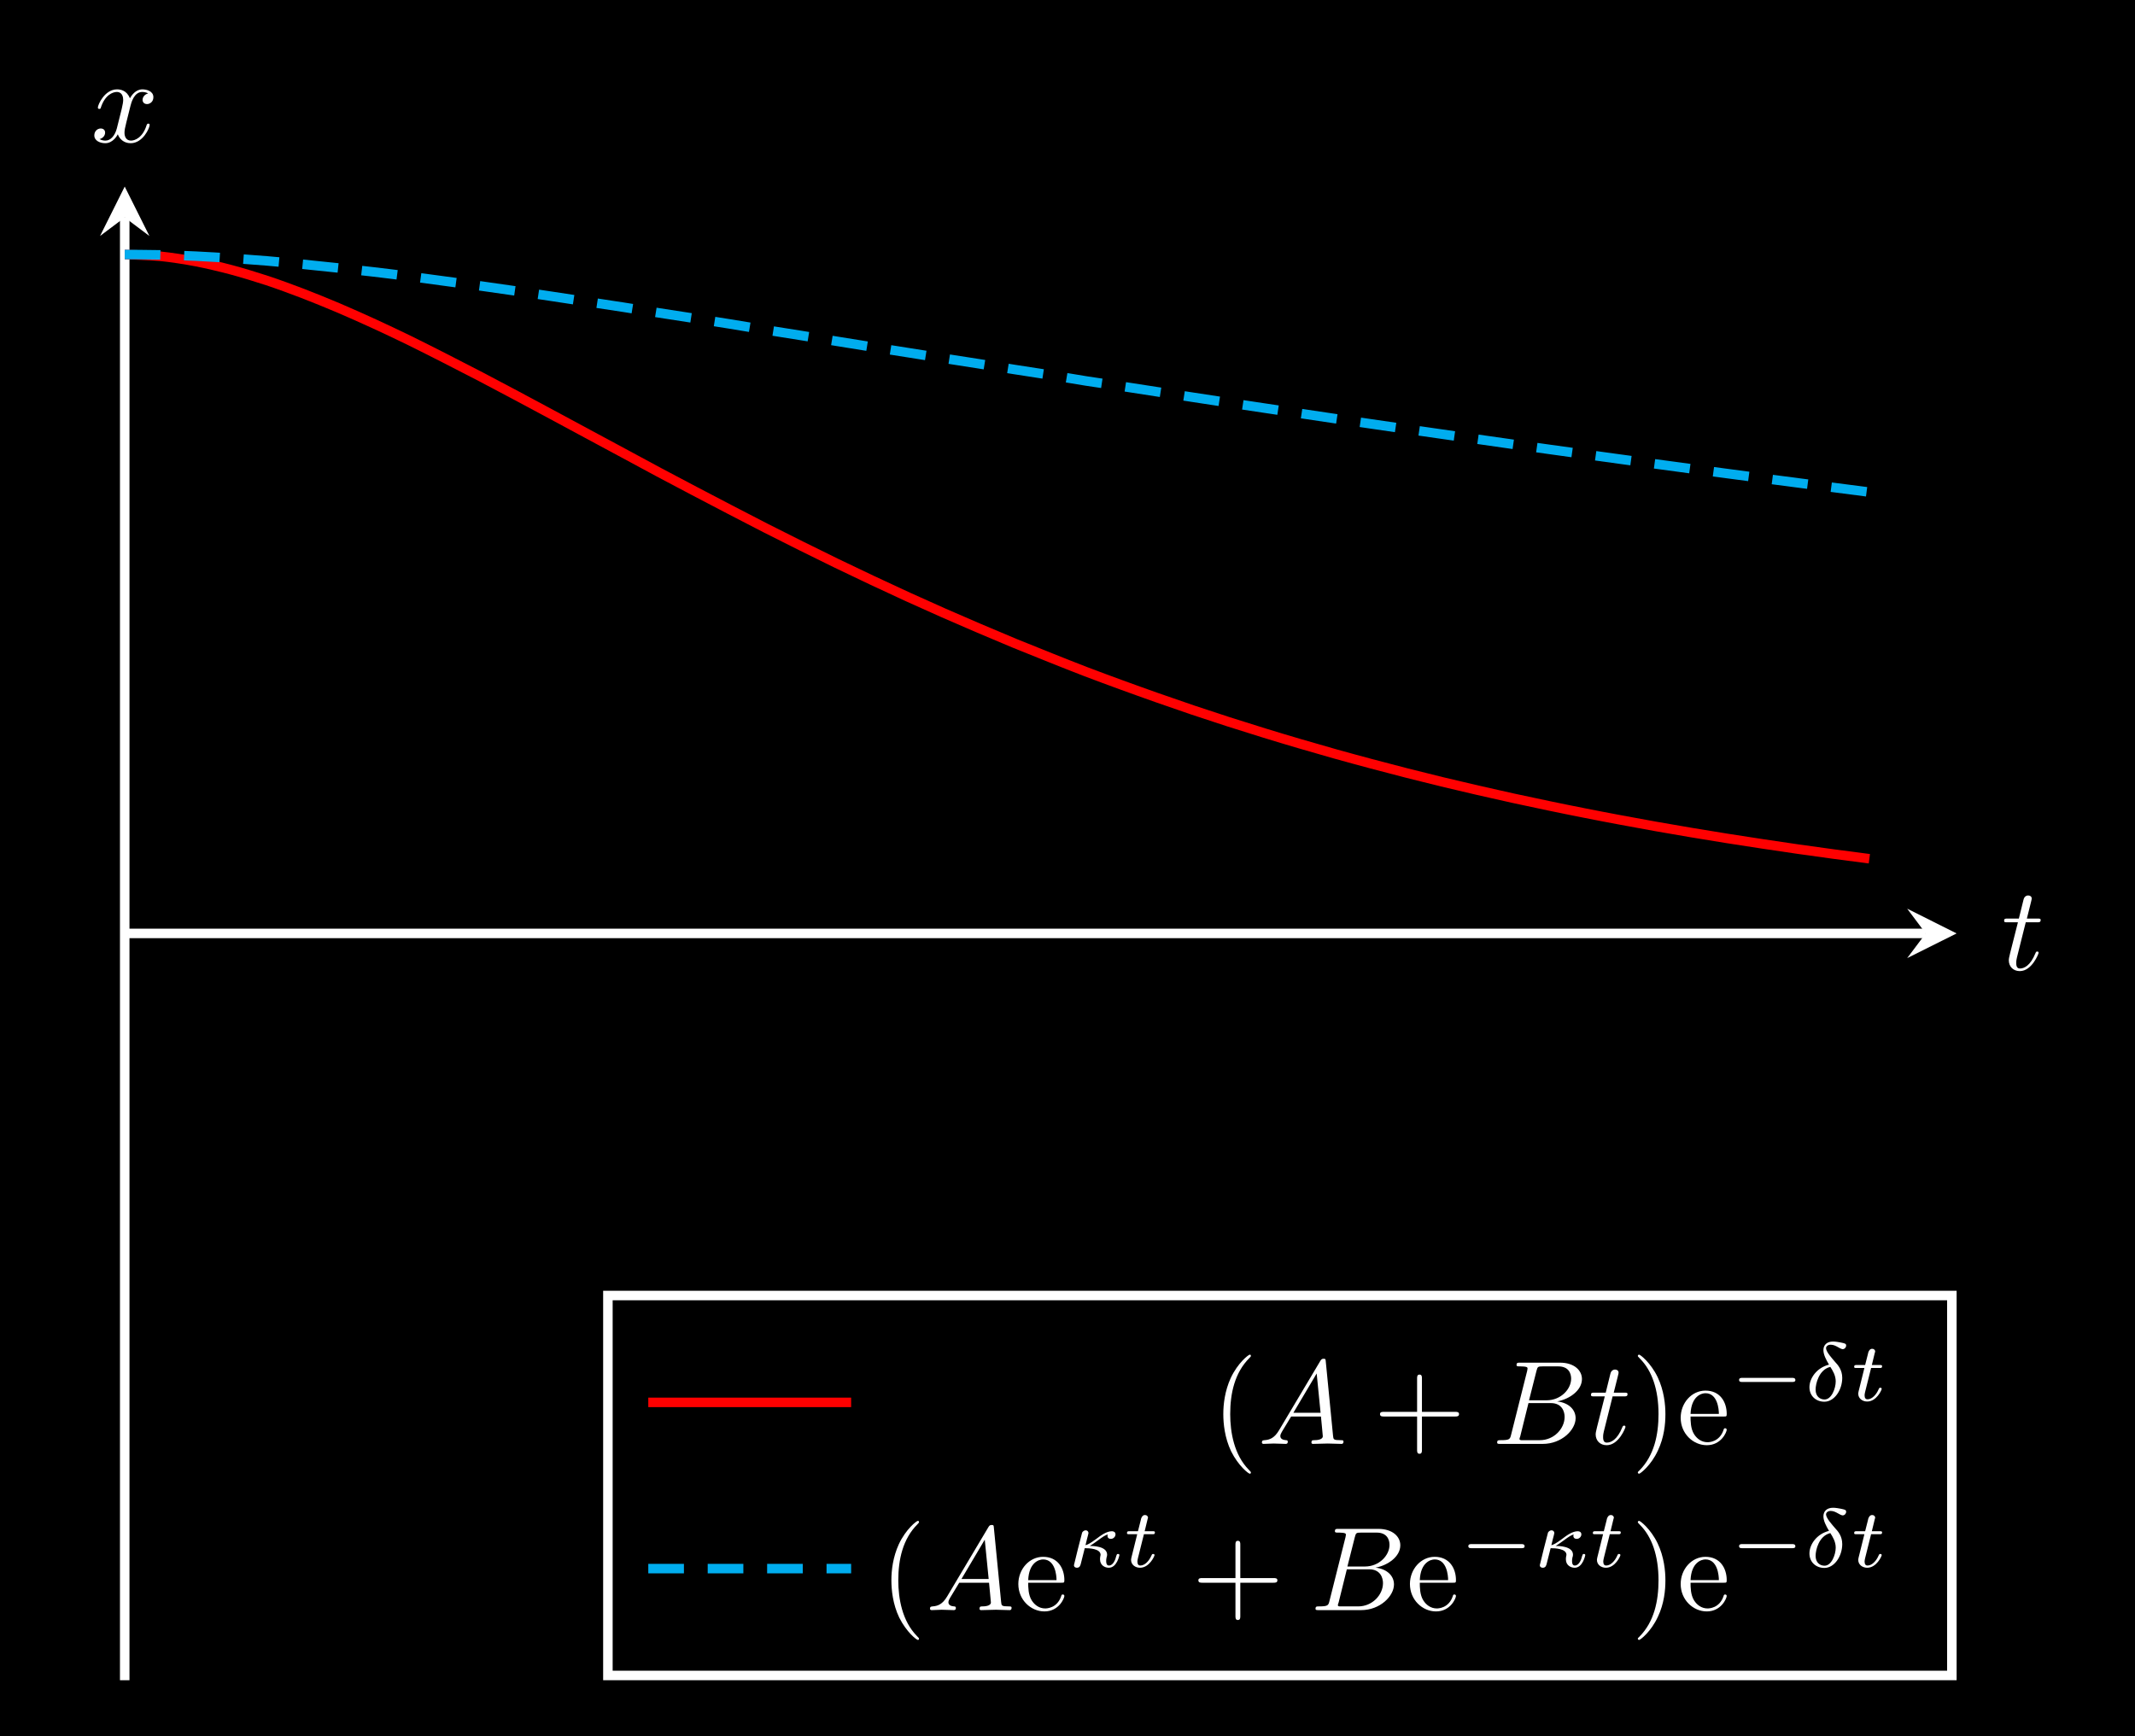<?xml version="1.0" encoding="UTF-8"?>
<svg xmlns="http://www.w3.org/2000/svg" xmlns:xlink="http://www.w3.org/1999/xlink" width="179.007pt" height="145.579pt" viewBox="0 0 179.007 145.579" version="1.1">
<rect x="0" y="0" width="179.007" height="145.579" fill="#333333" stroke="none"/>
<defs>
<g>
<symbol overflow="visible" id="glyph0-0">
<path style="stroke:none;" d=""/>
</symbol>
<symbol overflow="visible" id="glyph0-1">
<path style="stroke:none;" d="M 2.047 -3.984 L 2.984 -3.984 C 3.188 -3.984 3.297 -3.984 3.297 -4.188 C 3.297 -4.297 3.188 -4.297 3.016 -4.297 L 2.141 -4.297 C 2.5 -5.719 2.547 -5.906 2.547 -5.969 C 2.547 -6.141 2.422 -6.234 2.25 -6.234 C 2.219 -6.234 1.938 -6.234 1.859 -5.875 L 1.469 -4.297 L 0.531 -4.297 C 0.328 -4.297 0.234 -4.297 0.234 -4.109 C 0.234 -3.984 0.312 -3.984 0.516 -3.984 L 1.391 -3.984 C 0.672 -1.156 0.625 -0.984 0.625 -0.812 C 0.625 -0.266 1 0.109 1.547 0.109 C 2.562 0.109 3.125 -1.344 3.125 -1.422 C 3.125 -1.531 3.047 -1.531 3.016 -1.531 C 2.922 -1.531 2.906 -1.5 2.859 -1.391 C 2.438 -0.344 1.906 -0.109 1.562 -0.109 C 1.359 -0.109 1.25 -0.234 1.25 -0.562 C 1.25 -0.812 1.281 -0.875 1.312 -1.047 Z M 2.047 -3.984 "/>
</symbol>
<symbol overflow="visible" id="glyph0-2">
<path style="stroke:none;" d="M 3.328 -3.016 C 3.391 -3.266 3.625 -4.188 4.312 -4.188 C 4.359 -4.188 4.609 -4.188 4.812 -4.062 C 4.531 -4 4.344 -3.766 4.344 -3.516 C 4.344 -3.359 4.453 -3.172 4.719 -3.172 C 4.938 -3.172 5.25 -3.344 5.25 -3.75 C 5.25 -4.266 4.672 -4.406 4.328 -4.406 C 3.75 -4.406 3.406 -3.875 3.281 -3.656 C 3.031 -4.312 2.5 -4.406 2.203 -4.406 C 1.172 -4.406 0.594 -3.125 0.594 -2.875 C 0.594 -2.766 0.703 -2.766 0.719 -2.766 C 0.797 -2.766 0.828 -2.797 0.844 -2.875 C 1.188 -3.938 1.844 -4.188 2.188 -4.188 C 2.375 -4.188 2.719 -4.094 2.719 -3.516 C 2.719 -3.203 2.547 -2.547 2.188 -1.141 C 2.031 -0.531 1.672 -0.109 1.234 -0.109 C 1.172 -0.109 0.953 -0.109 0.734 -0.234 C 0.984 -0.297 1.203 -0.5 1.203 -0.781 C 1.203 -1.047 0.984 -1.125 0.844 -1.125 C 0.531 -1.125 0.297 -0.875 0.297 -0.547 C 0.297 -0.094 0.781 0.109 1.219 0.109 C 1.891 0.109 2.25 -0.594 2.266 -0.641 C 2.391 -0.281 2.75 0.109 3.344 0.109 C 4.375 0.109 4.938 -1.172 4.938 -1.422 C 4.938 -1.531 4.859 -1.531 4.828 -1.531 C 4.734 -1.531 4.719 -1.484 4.688 -1.422 C 4.359 -0.344 3.688 -0.109 3.375 -0.109 C 2.984 -0.109 2.828 -0.422 2.828 -0.766 C 2.828 -0.984 2.875 -1.203 2.984 -1.641 Z M 3.328 -3.016 "/>
</symbol>
<symbol overflow="visible" id="glyph0-3">
<path style="stroke:none;" d="M 1.781 -1.141 C 1.391 -0.484 1 -0.344 0.562 -0.312 C 0.438 -0.297 0.344 -0.297 0.344 -0.109 C 0.344 -0.047 0.406 0 0.484 0 C 0.75 0 1.062 -0.031 1.328 -0.031 C 1.672 -0.031 2.016 0 2.328 0 C 2.391 0 2.516 0 2.516 -0.188 C 2.516 -0.297 2.438 -0.312 2.359 -0.312 C 2.141 -0.328 1.891 -0.406 1.891 -0.656 C 1.891 -0.781 1.953 -0.891 2.031 -1.031 L 2.797 -2.297 L 5.297 -2.297 C 5.312 -2.094 5.453 -0.734 5.453 -0.641 C 5.453 -0.344 4.938 -0.312 4.734 -0.312 C 4.594 -0.312 4.5 -0.312 4.5 -0.109 C 4.5 0 4.609 0 4.641 0 C 5.047 0 5.469 -0.031 5.875 -0.031 C 6.125 -0.031 6.766 0 7.016 0 C 7.062 0 7.188 0 7.188 -0.203 C 7.188 -0.312 7.094 -0.312 6.953 -0.312 C 6.344 -0.312 6.344 -0.375 6.312 -0.672 L 5.703 -6.891 C 5.688 -7.094 5.688 -7.141 5.516 -7.141 C 5.359 -7.141 5.312 -7.062 5.25 -6.969 Z M 2.984 -2.609 L 4.938 -5.906 L 5.266 -2.609 Z M 2.984 -2.609 "/>
</symbol>
<symbol overflow="visible" id="glyph0-4">
<path style="stroke:none;" d="M 1.594 -0.781 C 1.5 -0.391 1.469 -0.312 0.688 -0.312 C 0.516 -0.312 0.422 -0.312 0.422 -0.109 C 0.422 0 0.516 0 0.688 0 L 4.25 0 C 5.828 0 7 -1.172 7 -2.156 C 7 -2.875 6.422 -3.453 5.453 -3.562 C 6.484 -3.75 7.531 -4.484 7.531 -5.438 C 7.531 -6.172 6.875 -6.812 5.688 -6.812 L 2.328 -6.812 C 2.141 -6.812 2.047 -6.812 2.047 -6.609 C 2.047 -6.5 2.141 -6.5 2.328 -6.5 C 2.344 -6.5 2.531 -6.5 2.703 -6.484 C 2.875 -6.453 2.969 -6.453 2.969 -6.312 C 2.969 -6.281 2.953 -6.25 2.938 -6.125 Z M 3.094 -3.656 L 3.719 -6.125 C 3.812 -6.469 3.828 -6.5 4.25 -6.5 L 5.547 -6.5 C 6.422 -6.5 6.625 -5.906 6.625 -5.469 C 6.625 -4.594 5.766 -3.656 4.562 -3.656 Z M 2.656 -0.312 C 2.516 -0.312 2.5 -0.312 2.438 -0.312 C 2.328 -0.328 2.297 -0.344 2.297 -0.422 C 2.297 -0.453 2.297 -0.469 2.359 -0.641 L 3.047 -3.422 L 4.922 -3.422 C 5.875 -3.422 6.078 -2.688 6.078 -2.266 C 6.078 -1.281 5.188 -0.312 4 -0.312 Z M 2.656 -0.312 "/>
</symbol>
<symbol overflow="visible" id="glyph1-0">
<path style="stroke:none;" d=""/>
</symbol>
<symbol overflow="visible" id="glyph1-1">
<path style="stroke:none;" d="M 3.297 2.391 C 3.297 2.359 3.297 2.344 3.125 2.172 C 1.891 0.922 1.562 -0.969 1.562 -2.5 C 1.562 -4.234 1.938 -5.969 3.172 -7.203 C 3.297 -7.328 3.297 -7.344 3.297 -7.375 C 3.297 -7.453 3.266 -7.484 3.203 -7.484 C 3.094 -7.484 2.203 -6.797 1.609 -5.531 C 1.109 -4.438 0.984 -3.328 0.984 -2.5 C 0.984 -1.719 1.094 -0.516 1.641 0.625 C 2.25 1.844 3.094 2.5 3.203 2.5 C 3.266 2.5 3.297 2.469 3.297 2.391 Z M 3.297 2.391 "/>
</symbol>
<symbol overflow="visible" id="glyph1-2">
<path style="stroke:none;" d="M 4.078 -2.297 L 6.859 -2.297 C 7 -2.297 7.188 -2.297 7.188 -2.5 C 7.188 -2.688 7 -2.688 6.859 -2.688 L 4.078 -2.688 L 4.078 -5.484 C 4.078 -5.625 4.078 -5.812 3.875 -5.812 C 3.672 -5.812 3.672 -5.625 3.672 -5.484 L 3.672 -2.688 L 0.891 -2.688 C 0.75 -2.688 0.562 -2.688 0.562 -2.5 C 0.562 -2.297 0.75 -2.297 0.891 -2.297 L 3.672 -2.297 L 3.672 0.5 C 3.672 0.641 3.672 0.828 3.875 0.828 C 4.078 0.828 4.078 0.641 4.078 0.5 Z M 4.078 -2.297 "/>
</symbol>
<symbol overflow="visible" id="glyph1-3">
<path style="stroke:none;" d="M 2.875 -2.5 C 2.875 -3.266 2.766 -4.469 2.219 -5.609 C 1.625 -6.828 0.766 -7.484 0.672 -7.484 C 0.609 -7.484 0.562 -7.438 0.562 -7.375 C 0.562 -7.344 0.562 -7.328 0.75 -7.141 C 1.734 -6.156 2.297 -4.578 2.297 -2.5 C 2.297 -0.781 1.938 0.969 0.703 2.219 C 0.562 2.344 0.562 2.359 0.562 2.391 C 0.562 2.453 0.609 2.5 0.672 2.5 C 0.766 2.5 1.672 1.812 2.25 0.547 C 2.766 -0.547 2.875 -1.656 2.875 -2.5 Z M 2.875 -2.5 "/>
</symbol>
<symbol overflow="visible" id="glyph1-4">
<path style="stroke:none;" d="M 1.109 -2.516 C 1.172 -4 2.016 -4.25 2.359 -4.25 C 3.375 -4.25 3.484 -2.906 3.484 -2.516 Z M 1.109 -2.297 L 3.891 -2.297 C 4.109 -2.297 4.141 -2.297 4.141 -2.516 C 4.141 -3.5 3.594 -4.469 2.359 -4.469 C 1.203 -4.469 0.281 -3.438 0.281 -2.188 C 0.281 -0.859 1.328 0.109 2.469 0.109 C 3.688 0.109 4.141 -1 4.141 -1.188 C 4.141 -1.281 4.062 -1.312 4 -1.312 C 3.922 -1.312 3.891 -1.25 3.875 -1.172 C 3.531 -0.141 2.625 -0.141 2.531 -0.141 C 2.031 -0.141 1.641 -0.438 1.406 -0.812 C 1.109 -1.281 1.109 -1.938 1.109 -2.297 Z M 1.109 -2.297 "/>
</symbol>
<symbol overflow="visible" id="glyph2-0">
<path style="stroke:none;" d=""/>
</symbol>
<symbol overflow="visible" id="glyph2-1">
<path style="stroke:none;" d="M 5.188 -1.578 C 5.297 -1.578 5.469 -1.578 5.469 -1.734 C 5.469 -1.922 5.297 -1.922 5.188 -1.922 L 1.031 -1.922 C 0.922 -1.922 0.75 -1.922 0.75 -1.75 C 0.75 -1.578 0.906 -1.578 1.031 -1.578 Z M 5.188 -1.578 "/>
</symbol>
<symbol overflow="visible" id="glyph3-0">
<path style="stroke:none;" d=""/>
</symbol>
<symbol overflow="visible" id="glyph3-1">
<path style="stroke:none;" d="M 2.062 -3.031 C 1.016 -2.766 0.422 -1.875 0.422 -1.141 C 0.422 -0.391 0.984 0.078 1.672 0.078 C 2.516 0.078 3.172 -0.906 3.172 -1.922 C 3.172 -2.594 2.812 -3 2.594 -3.234 C 2.344 -3.531 1.812 -4.094 1.812 -4.422 C 1.812 -4.516 1.922 -4.703 2.203 -4.703 C 2.438 -4.703 2.641 -4.594 2.781 -4.516 C 2.844 -4.484 3.094 -4.328 3.203 -4.328 C 3.375 -4.328 3.5 -4.484 3.5 -4.625 C 3.5 -4.797 3.406 -4.812 3.031 -4.891 C 2.953 -4.906 2.625 -4.969 2.406 -4.969 C 1.875 -4.969 1.594 -4.672 1.594 -4.25 C 1.594 -3.875 1.812 -3.453 2.062 -3.031 Z M 2.172 -2.844 C 2.375 -2.531 2.625 -2.125 2.625 -1.625 C 2.625 -1.047 2.281 -0.109 1.688 -0.109 C 1.312 -0.109 0.938 -0.359 0.938 -0.938 C 0.938 -1.406 1.203 -2.609 2.172 -2.844 Z M 2.172 -2.844 "/>
</symbol>
<symbol overflow="visible" id="glyph3-2">
<path style="stroke:none;" d="M 1.719 -2.75 L 2.422 -2.75 C 2.562 -2.75 2.641 -2.75 2.641 -2.906 C 2.641 -3 2.562 -3 2.438 -3 L 1.781 -3 L 2.031 -4.031 C 2.047 -4.062 2.062 -4.109 2.062 -4.125 C 2.062 -4.266 1.953 -4.359 1.812 -4.359 C 1.641 -4.359 1.547 -4.234 1.484 -4.062 C 1.438 -3.875 1.531 -4.219 1.219 -3 L 0.516 -3 C 0.391 -3 0.297 -3 0.297 -2.844 C 0.297 -2.75 0.375 -2.75 0.5 -2.75 L 1.156 -2.75 L 0.75 -1.109 C 0.703 -0.938 0.641 -0.688 0.641 -0.594 C 0.641 -0.188 1 0.062 1.391 0.062 C 2.172 0.062 2.609 -0.906 2.609 -1 C 2.609 -1.094 2.516 -1.094 2.5 -1.094 C 2.406 -1.094 2.406 -1.078 2.344 -0.953 C 2.156 -0.516 1.797 -0.125 1.422 -0.125 C 1.266 -0.125 1.172 -0.219 1.172 -0.469 C 1.172 -0.531 1.203 -0.688 1.219 -0.75 Z M 1.719 -2.75 "/>
</symbol>
<symbol overflow="visible" id="glyph3-3">
<path style="stroke:none;" d="M 1.844 -1.766 C 2.109 -1.922 2.438 -2.172 2.484 -2.203 C 2.969 -2.562 3.125 -2.656 3.359 -2.734 C 3.344 -2.703 3.328 -2.656 3.328 -2.625 C 3.328 -2.453 3.438 -2.359 3.609 -2.359 C 3.828 -2.359 4 -2.547 4 -2.734 C 4 -2.906 3.875 -3 3.703 -3 C 3.234 -3 2.766 -2.641 2.391 -2.359 C 1.844 -1.953 1.656 -1.875 1.484 -1.828 C 1.562 -2.156 1.578 -2.219 1.609 -2.344 C 1.656 -2.516 1.734 -2.812 1.734 -2.844 C 1.734 -2.969 1.641 -3.078 1.5 -3.078 C 1.359 -3.078 1.25 -2.969 1.203 -2.891 C 1.172 -2.812 0.516 -0.203 0.516 -0.156 C 0.516 0 0.641 0.062 0.766 0.062 C 1.016 0.062 1.062 -0.156 1.094 -0.281 C 1.109 -0.312 1.25 -0.891 1.422 -1.578 C 1.781 -1.578 2.75 -1.547 2.75 -1.016 C 2.75 -1.016 2.734 -0.953 2.719 -0.859 C 2.703 -0.75 2.703 -0.719 2.703 -0.641 C 2.703 -0.156 3.094 0.062 3.438 0.062 C 4.125 0.062 4.328 -0.984 4.328 -1 C 4.328 -1.094 4.234 -1.094 4.203 -1.094 C 4.109 -1.094 4.109 -1.047 4.062 -0.922 C 4 -0.641 3.812 -0.125 3.453 -0.125 C 3.266 -0.125 3.219 -0.297 3.219 -0.484 C 3.219 -0.609 3.219 -0.625 3.25 -0.797 C 3.281 -0.875 3.297 -0.953 3.297 -1.031 C 3.297 -1.766 2.062 -1.766 1.844 -1.766 Z M 1.844 -1.766 "/>
</symbol>
</g>
<clipPath id="clip1">
  <path d="M 0 0 L 179.008 0 L 179.008 145.578 L 0 145.578 Z M 0 0 "/>
</clipPath>
<clipPath id="clip2">
  <path d="M 10.457 15.645 L 164.051 15.645 L 164.051 84 L 10.457 84 Z M 10.457 15.645 "/>
</clipPath>
<clipPath id="clip3">
  <path d="M 10.457 15.645 L 164.051 15.645 L 164.051 53 L 10.457 53 Z M 10.457 15.645 "/>
</clipPath>
</defs>
<g id="surface1">
<g clip-path="url(#clip1)" clip-rule="nonzero">
<path style=" stroke:none;fill-rule:nonzero;fill:rgb(0%,0%,0%);fill-opacity:1;" d="M 0 145.578 L 0 0 L 179.008 0 L 179.008 145.578 Z M 0 145.578 "/>
<path style=" stroke:none;fill-rule:nonzero;fill:rgb(0%,0%,0%);fill-opacity:1;" d="M 0 145.578 L 0 0 L 179.008 0 L 179.008 145.578 Z M 0 145.578 "/>
</g>
<path style="fill:none;stroke-width:0.797;stroke-linecap:butt;stroke-linejoin:miter;stroke:rgb(100%,100%,100%);stroke-opacity:1;stroke-miterlimit:10;" d="M 0 62.621 L 151.004 62.621 " transform="matrix(1,0,0,-1,10.457,140.891)"/>
<path style=" stroke:none;fill-rule:nonzero;fill:rgb(100%,100%,100%);fill-opacity:1;" d="M 164.051 78.27 L 159.906 76.195 L 161.461 78.27 L 159.906 80.34 "/>
<path style="fill:none;stroke-width:0.797;stroke-linecap:butt;stroke-linejoin:miter;stroke:rgb(100%,100%,100%);stroke-opacity:1;stroke-miterlimit:10;" d="M 0 0 L 0 122.657 " transform="matrix(1,0,0,-1,10.457,140.891)"/>
<path style=" stroke:none;fill-rule:nonzero;fill:rgb(100%,100%,100%);fill-opacity:1;" d="M 10.457 15.645 L 8.387 19.789 L 10.457 18.234 L 12.527 19.789 "/>
<g clip-path="url(#clip2)" clip-rule="nonzero">
<path style="fill:none;stroke-width:0.797;stroke-linecap:butt;stroke-linejoin:miter;stroke:rgb(100%,0%,0%);stroke-opacity:1;stroke-miterlimit:10;" d="M 0 119.551 C 0 119.551 2.156 119.485 2.984 119.403 C 3.813 119.321 5.141 119.118 5.969 118.957 C 6.797 118.801 8.129 118.485 8.957 118.262 C 9.785 118.043 11.113 117.637 11.941 117.364 C 12.77 117.09 14.098 116.606 14.926 116.286 C 15.754 115.969 17.082 115.426 17.91 115.075 C 18.738 114.723 20.066 114.133 20.895 113.75 C 21.727 113.371 23.055 112.739 23.883 112.336 C 24.711 111.93 26.039 111.258 26.867 110.836 C 27.695 110.414 29.023 109.735 29.852 109.301 C 30.68 108.871 32.008 108.164 32.836 107.723 C 33.664 107.286 34.996 106.567 35.824 106.121 C 36.652 105.676 37.98 104.957 38.809 104.512 C 39.637 104.067 40.965 103.352 41.793 102.907 C 42.621 102.461 43.949 101.739 44.777 101.297 C 45.605 100.852 46.934 100.153 47.762 99.719 C 48.59 99.282 49.922 98.59 50.75 98.157 C 51.578 97.727 52.906 97.036 53.734 96.614 C 54.563 96.192 55.891 95.528 56.719 95.114 C 57.547 94.704 58.875 94.047 59.703 93.645 C 60.531 93.243 61.859 92.61 62.691 92.219 C 63.52 91.829 64.848 91.211 65.676 90.832 C 66.504 90.457 67.832 89.86 68.66 89.493 C 69.488 89.129 70.816 88.555 71.645 88.2 C 72.473 87.848 73.801 87.286 74.629 86.942 C 75.457 86.602 76.789 86.067 77.617 85.739 C 78.445 85.407 79.773 84.879 80.602 84.563 C 81.43 84.243 82.758 83.758 83.586 83.454 C 84.414 83.153 85.742 82.672 86.57 82.383 C 87.398 82.09 88.727 81.633 89.555 81.352 C 90.387 81.075 91.715 80.637 92.543 80.368 C 93.371 80.102 94.699 79.684 95.527 79.43 C 96.356 79.172 97.684 78.774 98.512 78.532 C 99.34 78.286 100.668 77.907 101.496 77.672 C 102.324 77.442 103.652 77.075 104.484 76.856 C 105.313 76.633 106.641 76.286 107.469 76.075 C 108.297 75.864 109.625 75.536 110.453 75.332 C 111.281 75.133 112.609 74.817 113.438 74.629 C 114.266 74.438 115.594 74.137 116.422 73.957 C 117.25 73.774 118.582 73.493 119.41 73.321 C 120.238 73.145 121.566 72.879 122.395 72.715 C 123.223 72.551 124.551 72.293 125.379 72.141 C 126.207 71.985 127.535 71.743 128.363 71.594 C 129.191 71.45 130.52 71.219 131.348 71.079 C 132.176 70.938 133.508 70.723 134.336 70.59 C 135.164 70.457 136.492 70.254 137.32 70.129 C 138.148 70.004 139.477 69.809 140.305 69.688 C 141.133 69.571 142.461 69.387 143.289 69.274 C 144.117 69.164 146.277 68.883 146.277 68.883 " transform="matrix(1,0,0,-1,10.457,140.891)"/>
</g>
<g clip-path="url(#clip3)" clip-rule="nonzero">
<path style="fill:none;stroke-width:0.797;stroke-linecap:butt;stroke-linejoin:miter;stroke:rgb(0%,67.839%,93.729%);stroke-opacity:1;stroke-dasharray:2.989,1.993;stroke-miterlimit:10;" d="M 0 119.551 C 0 119.551 2.156 119.539 2.984 119.52 C 3.813 119.5 5.141 119.45 5.969 119.411 C 6.797 119.371 8.129 119.293 8.957 119.239 C 9.785 119.18 11.113 119.079 11.941 119.012 C 12.77 118.942 14.098 118.813 14.926 118.731 C 15.754 118.649 17.082 118.512 17.91 118.422 C 18.738 118.332 20.066 118.184 20.895 118.086 C 21.727 117.989 23.055 117.825 23.883 117.715 C 24.711 117.61 26.039 117.426 26.867 117.313 C 27.695 117.204 29.023 117.024 29.852 116.911 C 30.68 116.793 32.008 116.602 32.836 116.485 C 33.664 116.364 34.996 116.164 35.824 116.039 C 36.652 115.914 37.98 115.711 38.809 115.586 C 39.637 115.461 40.965 115.262 41.793 115.133 C 42.621 115.004 43.949 114.786 44.777 114.657 C 45.605 114.524 46.934 114.325 47.762 114.196 C 48.59 114.067 49.922 113.86 50.75 113.723 C 51.578 113.59 52.906 113.364 53.734 113.231 C 54.563 113.098 55.891 112.891 56.719 112.758 C 57.547 112.625 58.875 112.411 59.703 112.274 C 60.531 112.141 61.859 111.926 62.691 111.793 C 63.52 111.664 64.848 111.45 65.676 111.321 C 66.504 111.188 67.832 110.977 68.66 110.848 C 69.488 110.719 70.816 110.512 71.645 110.383 C 72.473 110.25 73.801 110.036 74.629 109.903 C 75.457 109.774 76.789 109.575 77.617 109.442 C 78.445 109.309 79.773 109.075 80.602 108.946 C 81.43 108.817 82.758 108.625 83.586 108.5 C 84.414 108.375 85.742 108.168 86.57 108.039 C 87.398 107.914 88.727 107.707 89.555 107.579 C 90.387 107.454 91.715 107.25 92.543 107.125 C 93.371 107 94.699 106.801 95.527 106.676 C 96.356 106.551 97.684 106.352 98.512 106.231 C 99.34 106.106 100.668 105.911 101.496 105.786 C 102.324 105.664 103.652 105.469 104.484 105.348 C 105.313 105.231 106.641 105.036 107.469 104.914 C 108.297 104.793 109.625 104.602 110.453 104.485 C 111.281 104.364 112.609 104.176 113.438 104.059 C 114.266 103.938 115.594 103.75 116.422 103.633 C 117.25 103.516 118.582 103.332 119.41 103.215 C 120.238 103.102 121.566 102.914 122.395 102.801 C 123.223 102.688 124.551 102.504 125.379 102.391 C 126.207 102.278 127.535 102.094 128.363 101.985 C 129.191 101.871 130.52 101.692 131.348 101.582 C 132.176 101.469 133.508 101.293 134.336 101.184 C 135.164 101.071 136.492 100.899 137.32 100.789 C 138.148 100.68 139.477 100.504 140.305 100.399 C 141.133 100.289 142.461 100.118 143.289 100.012 C 144.117 99.903 146.277 99.625 146.277 99.625 " transform="matrix(1,0,0,-1,10.457,140.891)"/>
</g>
<g style="fill:rgb(100%,100%,100%);fill-opacity:1;">
  <use xlink:href="#glyph0-1" x="167.8" y="81.321"/>
</g>
<g style="fill:rgb(100%,100%,100%);fill-opacity:1;">
  <use xlink:href="#glyph0-2" x="7.61" y="11.899"/>
</g>
<path style="fill-rule:nonzero;fill:rgb(0%,0%,0%);fill-opacity:1;stroke-width:0.797;stroke-linecap:butt;stroke-linejoin:miter;stroke:rgb(100%,100%,100%);stroke-opacity:1;stroke-miterlimit:10;" d="M 40.512 0.399 L 153.195 0.399 L 153.195 32.258 L 40.512 32.258 Z M 40.512 0.399 " transform="matrix(1,0,0,-1,10.457,140.891)"/>
<path style="fill:none;stroke-width:0.797;stroke-linecap:butt;stroke-linejoin:miter;stroke:rgb(100%,0%,0%);stroke-opacity:1;stroke-miterlimit:10;" d="M 0 -0.001 C 0 -0.001 6.145 -0.001 8.504 -0.001 C 10.864 -0.001 17.008 -0.001 17.008 -0.001 " transform="matrix(1,0,0,-1,54.355,117.593)"/>
<g style="fill:rgb(100%,100%,100%);fill-opacity:1;">
  <use xlink:href="#glyph1-1" x="101.583" y="121.075"/>
</g>
<g style="fill:rgb(100%,100%,100%);fill-opacity:1;">
  <use xlink:href="#glyph0-3" x="105.457" y="121.075"/>
</g>
<g style="fill:rgb(100%,100%,100%);fill-opacity:1;">
  <use xlink:href="#glyph1-2" x="115.143" y="121.075"/>
</g>
<g style="fill:rgb(100%,100%,100%);fill-opacity:1;">
  <use xlink:href="#glyph0-4" x="125.106" y="121.075"/>
</g>
<g style="fill:rgb(100%,100%,100%);fill-opacity:1;">
  <use xlink:href="#glyph0-1" x="133.161" y="121.075"/>
</g>
<g style="fill:rgb(100%,100%,100%);fill-opacity:1;">
  <use xlink:href="#glyph1-3" x="136.76" y="121.075"/>
  <use xlink:href="#glyph1-4" x="140.634" y="121.075"/>
</g>
<g style="fill:rgb(100%,100%,100%);fill-opacity:1;">
  <use xlink:href="#glyph2-1" x="145.062" y="117.46"/>
</g>
<g style="fill:rgb(100%,100%,100%);fill-opacity:1;">
  <use xlink:href="#glyph3-1" x="151.289" y="117.46"/>
</g>
<g style="fill:rgb(100%,100%,100%);fill-opacity:1;">
  <use xlink:href="#glyph3-2" x="155.162" y="117.46"/>
</g>
<path style="fill:none;stroke-width:0.797;stroke-linecap:butt;stroke-linejoin:miter;stroke:rgb(0%,67.839%,93.729%);stroke-opacity:1;stroke-dasharray:2.989,1.993;stroke-miterlimit:10;" d="M 0 -0 C 0 -0 6.145 -0 8.504 -0 C 10.864 -0 17.008 -0 17.008 -0 " transform="matrix(1,0,0,-1,54.355,131.531)"/>
<g style="fill:rgb(100%,100%,100%);fill-opacity:1;">
  <use xlink:href="#glyph1-1" x="73.754" y="135.013"/>
</g>
<g style="fill:rgb(100%,100%,100%);fill-opacity:1;">
  <use xlink:href="#glyph0-3" x="77.628" y="135.013"/>
</g>
<g style="fill:rgb(100%,100%,100%);fill-opacity:1;">
  <use xlink:href="#glyph1-4" x="85.1" y="135.013"/>
</g>
<g style="fill:rgb(100%,100%,100%);fill-opacity:1;">
  <use xlink:href="#glyph3-3" x="89.528" y="131.398"/>
  <use xlink:href="#glyph3-2" x="94.192" y="131.398"/>
</g>
<g style="fill:rgb(100%,100%,100%);fill-opacity:1;">
  <use xlink:href="#glyph1-2" x="99.914" y="135.013"/>
</g>
<g style="fill:rgb(100%,100%,100%);fill-opacity:1;">
  <use xlink:href="#glyph0-4" x="109.877" y="135.013"/>
</g>
<g style="fill:rgb(100%,100%,100%);fill-opacity:1;">
  <use xlink:href="#glyph1-4" x="117.933" y="135.013"/>
</g>
<g style="fill:rgb(100%,100%,100%);fill-opacity:1;">
  <use xlink:href="#glyph2-1" x="122.361" y="131.398"/>
</g>
<g style="fill:rgb(100%,100%,100%);fill-opacity:1;">
  <use xlink:href="#glyph3-3" x="128.588" y="131.398"/>
  <use xlink:href="#glyph3-2" x="133.252" y="131.398"/>
</g>
<g style="fill:rgb(100%,100%,100%);fill-opacity:1;">
  <use xlink:href="#glyph1-3" x="136.76" y="135.013"/>
  <use xlink:href="#glyph1-4" x="140.634" y="135.013"/>
</g>
<g style="fill:rgb(100%,100%,100%);fill-opacity:1;">
  <use xlink:href="#glyph2-1" x="145.062" y="131.398"/>
</g>
<g style="fill:rgb(100%,100%,100%);fill-opacity:1;">
  <use xlink:href="#glyph3-1" x="151.289" y="131.398"/>
</g>
<g style="fill:rgb(100%,100%,100%);fill-opacity:1;">
  <use xlink:href="#glyph3-2" x="155.162" y="131.398"/>
</g>
</g>
</svg>
